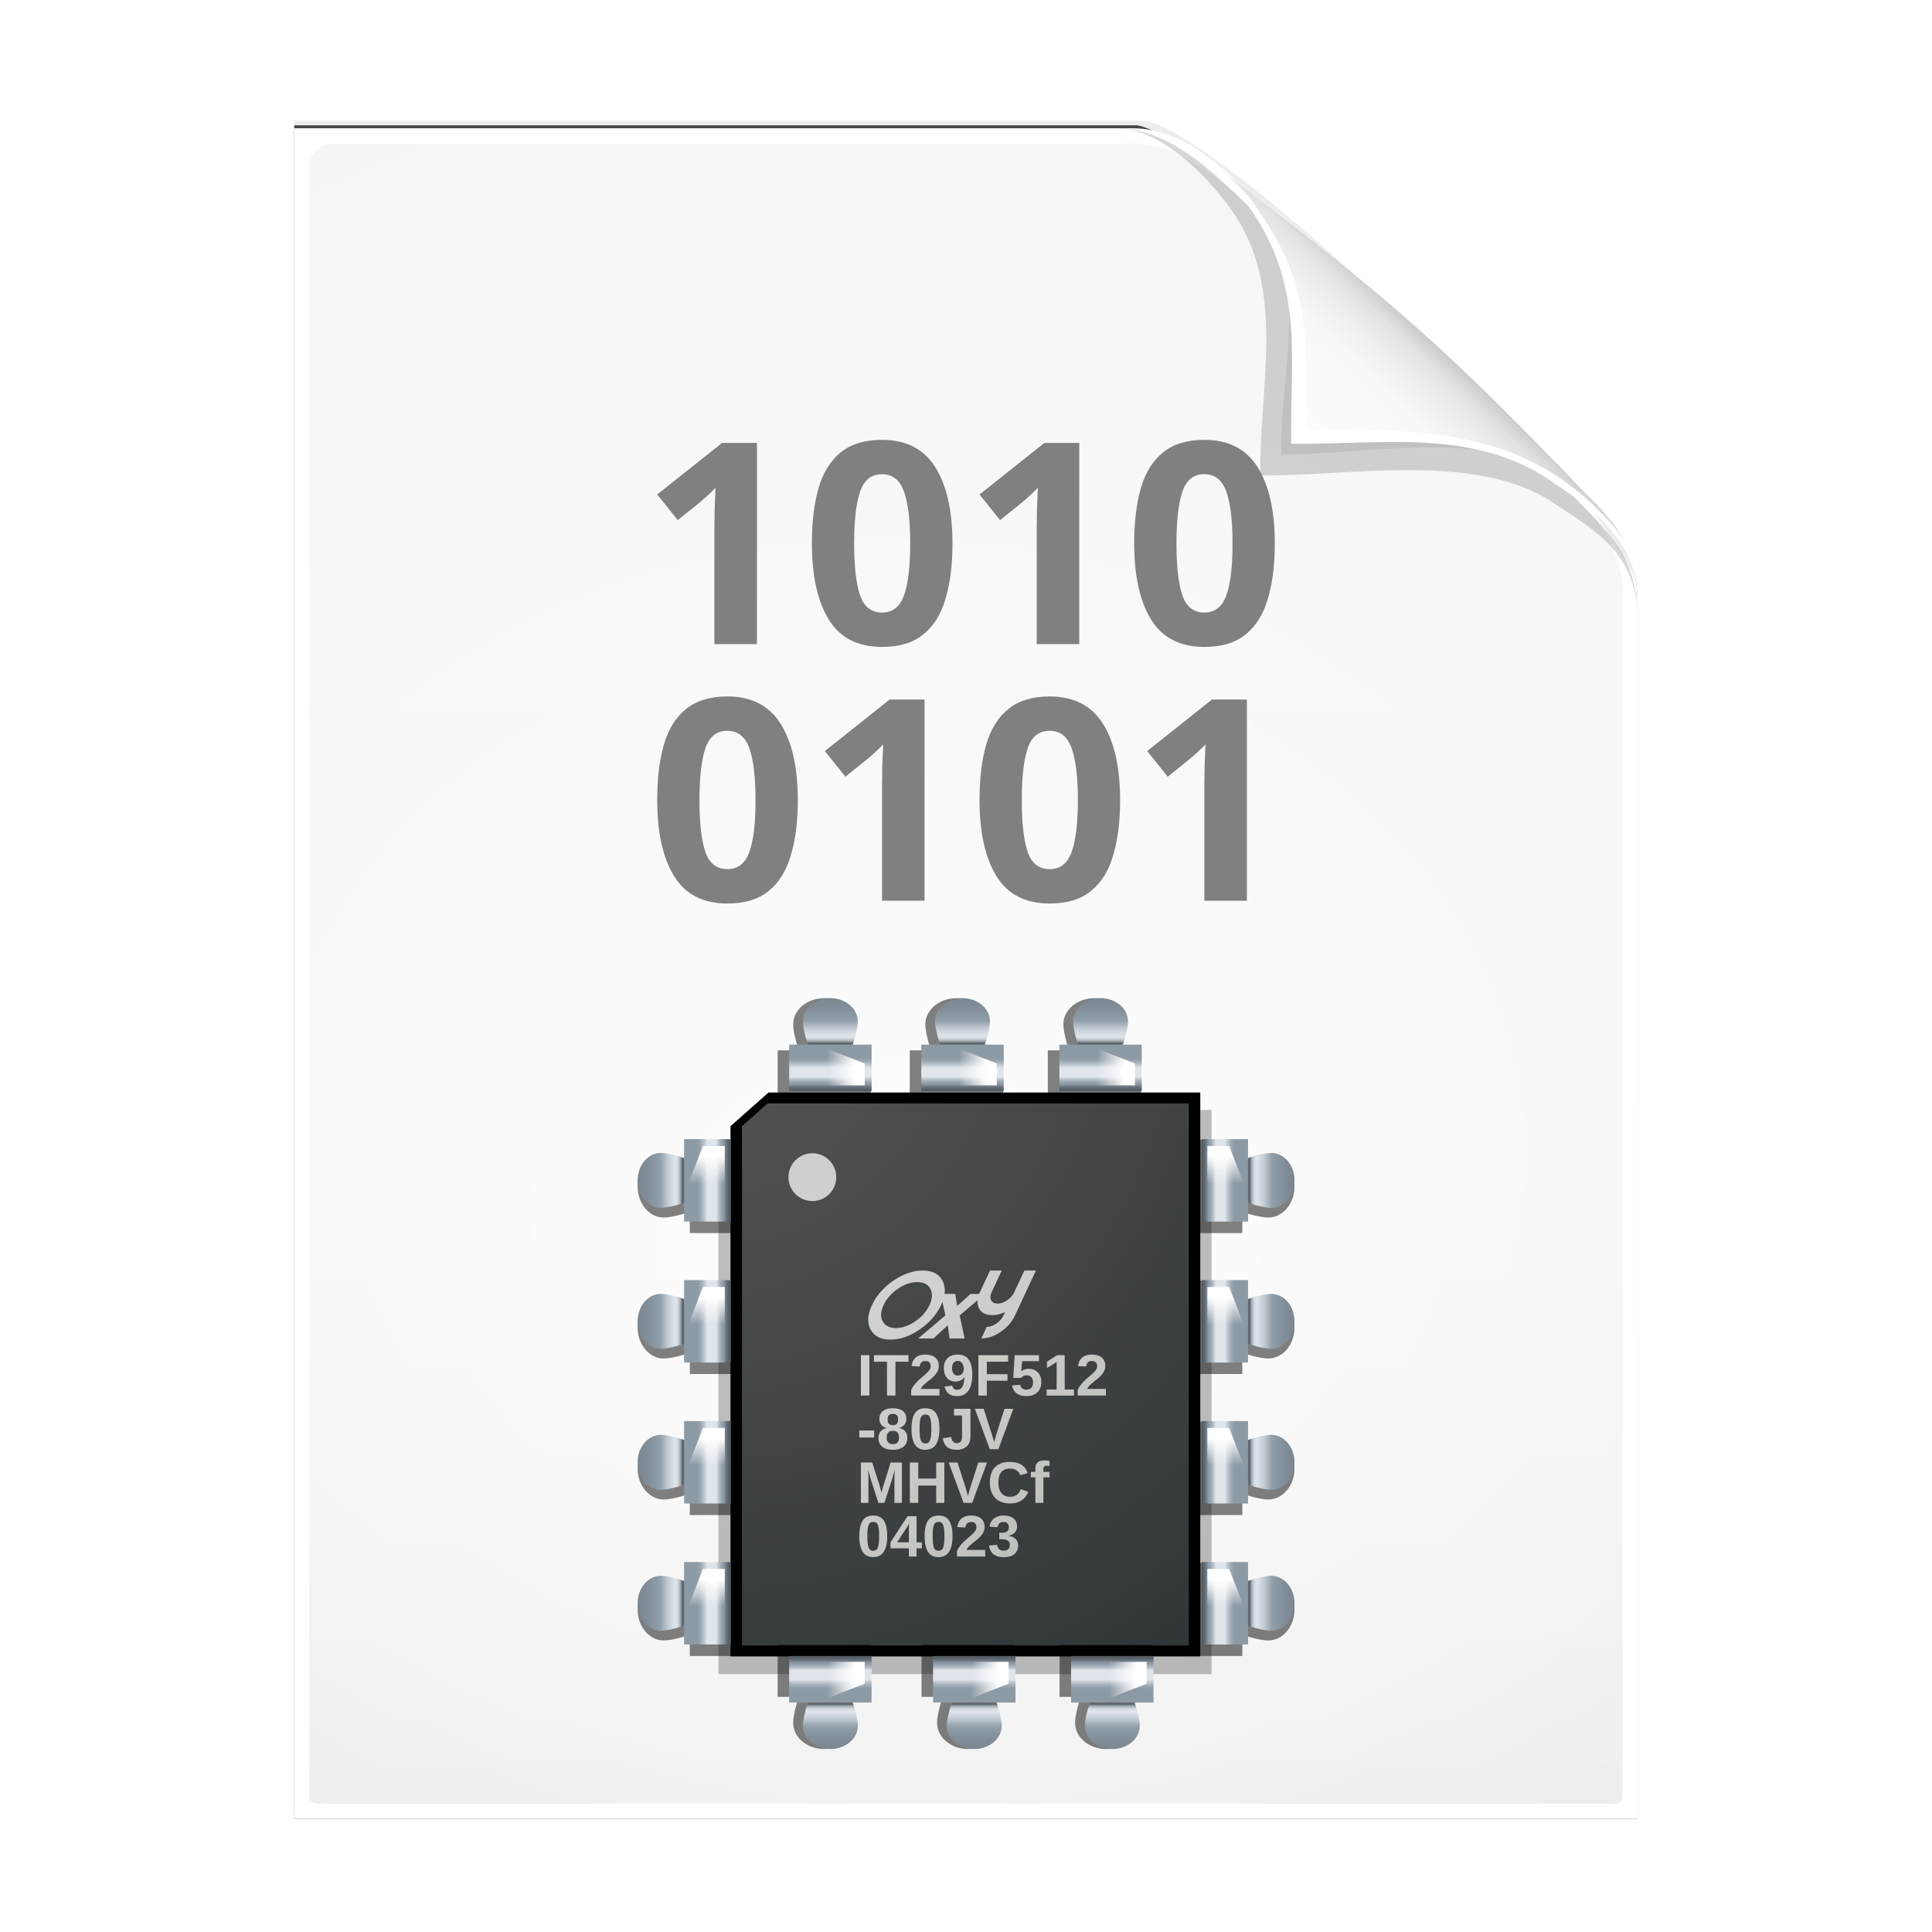 <svg height="256" width="256" xmlns="http://www.w3.org/2000/svg" xmlns:xlink="http://www.w3.org/1999/xlink">
  <defs>
    <filter id="filter3834" color-interpolation-filters="sRGB" height="1.064" width="1.081" x="-.04" y="-.032">
      <feGaussianBlur stdDeviation="1.501"/>
    </filter>
    <filter id="filter3826" color-interpolation-filters="sRGB" height="1.044" width="1.056" x="-.028" y="-.022">
      <feGaussianBlur stdDeviation="1.036"/>
    </filter>
    <linearGradient id="linearGradient4524-4" gradientTransform="matrix(2 0 0 -2 -7.012 257)" gradientUnits="userSpaceOnUse" x1="72" x2="72" y1="0" y2="116.401">
      <stop offset="0" stop-color="#eeecec"/>
      <stop offset=".4" stop-color="#f4f4f4"/>
      <stop offset="1" stop-color="#f6f5f5"/>
    </linearGradient>
    <filter id="filter1164" color-interpolation-filters="sRGB" height="1.096" width="1.09" x="-.045" y="-.048">
      <feGaussianBlur stdDeviation=".65"/>
    </filter>
    <radialGradient id="radialGradient5988-0" cx="64" cy="64.004" fx="63.793" fy="47.275" gradientTransform="matrix(3.368 .169 .138 -2.752 -103.406 294.326)" gradientUnits="userSpaceOnUse" r="47.5">
      <stop offset="0" stop-color="#fff"/>
      <stop offset="1" stop-color="#fff" stop-opacity="0"/>
    </radialGradient>
    <clipPath id="clipPath6093-7">
      <path d="m17 8-0 112h61.5c1.675 0 3.914-.565 7-3.6 8.87-8.725 16.24-13.852 23.499-21.176 2.441-2.463 3.001-4.471 3.001-6.724v-80.5z"/>
    </clipPath>
    <filter id="filter6171-8" color-interpolation-filters="sRGB" height="2.022" width="1.956" x="-.478" y="-.511">
      <feGaussianBlur stdDeviation="10.141"/>
    </filter>
    <linearGradient id="linearGradient3895-3" gradientTransform="matrix(2.024 0 0 -2.024 -.803 246.974)" gradientUnits="userSpaceOnUse" x1="86.738" x2="93.19" y1="93.621" y2="100.459">
      <stop offset="0" stop-color="#fcfcfc"/>
      <stop offset=".523" stop-color="#f8f8f8"/>
      <stop offset=".723" stop-color="#f0efef"/>
      <stop offset=".89" stop-color="#e3e1e1"/>
      <stop offset="1" stop-color="#cecbcb"/>
    </linearGradient>
    <linearGradient id="XMLID_39_" gradientUnits="userSpaceOnUse" x1=".1" x2="8.1" y1=".8" y2=".8">
      <stop offset=".284" stop-color="#8c9aa6"/>
      <stop offset=".324" stop-color="#93a0ab"/>
      <stop offset=".381" stop-color="#a5b1bb"/>
      <stop offset=".447" stop-color="#c3ccd4"/>
      <stop offset=".497" stop-color="#dfe5eb"/>
      <stop offset=".689" stop-color="#dfe5eb"/>
      <stop offset=".692" stop-color="#dfe5eb"/>
      <stop offset=".731" stop-color="#c3cbd3"/>
      <stop offset=".78" stop-color="#a5b0bb"/>
      <stop offset=".822" stop-color="#93a0ab"/>
      <stop offset=".852" stop-color="#8c9aa6"/>
      <stop offset=".889" stop-color="#75808a"/>
      <stop offset=".929" stop-color="#626b73"/>
      <stop offset=".967" stop-color="#565e66"/>
      <stop offset="1" stop-color="#525a61"/>
      <stop offset="1" stop-color="#586068"/>
      <stop offset="1" stop-color="#67727a"/>
      <stop offset="1" stop-color="#818e98"/>
      <stop offset="1" stop-color="#8e9da8"/>
    </linearGradient>
    <filter id="filter5558-3" height="1.086" width="1.109" x="-.054" y="-.043">
      <feGaussianBlur stdDeviation="1.86"/>
    </filter>
    <radialGradient id="XMLID_45_-8-6" cx="79.233" cy="121.365" gradientTransform="matrix(.643 0 0 .619 -17.642 -53.411)" gradientUnits="userSpaceOnUse" r="153.435">
      <stop offset="0" stop-color="#555753"/>
      <stop offset="1" stop-color="#2e3436"/>
    </radialGradient>
    <linearGradient id="XMLID_46_-2-7" gradientUnits="userSpaceOnUse" x1="79.864" x2="162.051" xlink:href="#lg1" y1="158.495" y2="249.449"/>
    <linearGradient id="lg1">
      <stop offset="0" stop-color="#fff"/>
      <stop offset="1" stop-color="#d3d7cf"/>
    </linearGradient>
    <linearGradient id="XMLID_47_-3-5" gradientUnits="userSpaceOnUse" x1="83.527" x2="165.724" xlink:href="#lg1" y1="155.178" y2="246.143"/>
    <linearGradient id="XMLID_48_-9-3" gradientUnits="userSpaceOnUse" x1="86.281" x2="168.473" xlink:href="#lg1" y1="152.692" y2="243.652"/>
    <linearGradient id="XMLID_49_-8-5" gradientUnits="userSpaceOnUse" x1="90.244" x2="172.437" xlink:href="#lg1" y1="149.111" y2="240.071"/>
    <linearGradient id="XMLID_50_-3-6" gradientUnits="userSpaceOnUse" x1="94.268" x2="176.457" xlink:href="#lg1" y1="145.478" y2="236.435"/>
    <linearGradient id="XMLID_51_-2-2" gradientUnits="userSpaceOnUse" x1="98.246" x2="180.436" xlink:href="#lg1" y1="141.885" y2="232.842"/>
    <linearGradient id="XMLID_52_-1-9" gradientUnits="userSpaceOnUse" x1="101.28" x2="183.478" xlink:href="#lg1" y1="139.132" y2="230.098"/>
    <linearGradient id="XMLID_53_-7-1" gradientUnits="userSpaceOnUse" x1="104.993" x2="187.189" xlink:href="#lg1" y1="135.781" y2="226.745"/>
    <linearGradient id="XMLID_54_-5-2" gradientUnits="userSpaceOnUse" x1="74.076" x2="156.288" xlink:href="#lg1" y1="163.705" y2="254.686"/>
    <linearGradient id="XMLID_55_-6-7" gradientUnits="userSpaceOnUse" x1="77.507" x2="159.702" xlink:href="#lg1" y1="160.618" y2="251.581"/>
    <linearGradient id="XMLID_56_-6-0" gradientUnits="userSpaceOnUse" x1="81.203" x2="163.395" xlink:href="#lg1" y1="157.281" y2="248.24"/>
    <linearGradient id="XMLID_57_-0-9" gradientUnits="userSpaceOnUse" x1="85.047" x2="167.233" xlink:href="#lg1" y1="153.815" y2="244.767"/>
    <linearGradient id="XMLID_58_-5-3" gradientUnits="userSpaceOnUse" x1="89.739" x2="171.939" xlink:href="#lg1" y1="149.56" y2="240.528"/>
    <linearGradient id="XMLID_59_-7-6" gradientUnits="userSpaceOnUse" x1="70.791" x2="152.982" xlink:href="#lg1" y1="166.69" y2="257.648"/>
    <linearGradient id="XMLID_60_-6-0" gradientUnits="userSpaceOnUse" x1="75.921" x2="158.113" xlink:href="#lg1" y1="162.055" y2="253.013"/>
    <linearGradient id="XMLID_61_-7-6" gradientUnits="userSpaceOnUse" x1="81.349" x2="163.536" xlink:href="#lg1" y1="157.155" y2="248.109"/>
    <linearGradient id="XMLID_62_-2-2" gradientUnits="userSpaceOnUse" x1="85.23" x2="167.421" xlink:href="#lg1" y1="153.644" y2="244.601"/>
    <linearGradient id="XMLID_63_-7-6" gradientUnits="userSpaceOnUse" x1="88.974" x2="171.169" xlink:href="#lg1" y1="150.255" y2="241.218"/>
    <linearGradient id="XMLID_64_-3-1" gradientUnits="userSpaceOnUse" x1="64.435" x2="146.622" xlink:href="#lg1" y1="172.439" y2="263.392"/>
    <linearGradient id="XMLID_65_-8-8" gradientUnits="userSpaceOnUse" x1="68.247" x2="150.433" xlink:href="#lg1" y1="168.996" y2="259.948"/>
    <linearGradient id="XMLID_66_-8-7" gradientUnits="userSpaceOnUse" x1="71.767" x2="153.97" xlink:href="#lg1" y1="165.796" y2="256.767"/>
    <linearGradient id="XMLID_67_-1-9" gradientUnits="userSpaceOnUse" x1="75.082" x2="157.261" xlink:href="#lg1" y1="162.83" y2="253.774"/>
    <linearGradient id="XMLID_68_-2-2" gradientUnits="userSpaceOnUse" x1="79.053" x2="161.255" xlink:href="#lg1" y1="159.21" y2="250.18"/>
    <linearGradient id="XMLID_70_-8-0" gradientUnits="userSpaceOnUse" x1="91.658" x2="173.846" xlink:href="#lg1" y1="147.837" y2="238.792"/>
    <linearGradient id="XMLID_71_-6-2" gradientUnits="userSpaceOnUse" x1="95.588" x2="177.782" xlink:href="#lg1" y1="144.283" y2="235.245"/>
    <linearGradient id="XMLID_72_-9-3" gradientUnits="userSpaceOnUse" x1="103.193" x2="185.384" xlink:href="#lg1" y1="137.412" y2="228.37"/>
    <filter id="filter6713-7" height="1.448" width="1.336" x="-.168" y="-.224">
      <feGaussianBlur stdDeviation="1.119"/>
    </filter>
    <linearGradient id="linearGradient2631" gradientUnits="userSpaceOnUse" x1="3.97" x2="3.97" y1=".348" y2="4.34">
      <stop offset="0" stop-color="#fff" stop-opacity="0"/>
      <stop offset="1" stop-color="#fff"/>
    </linearGradient>
    <filter id="AI_Sfocatura_1-9-5" height="1.88" width="1.767" x="-.383" y="-.44">
      <feGaussianBlur stdDeviation="1"/>
    </filter>
    <linearGradient id="linearGradient2633" gradientTransform="matrix(.548 0 0 -.548 81.589 151.753)" gradientUnits="userSpaceOnUse" x1="-7.9" x2=".101" y1=".8" y2=".8">
      <stop offset="0" stop-color="#7b8791"/>
      <stop offset=".193" stop-color="#808d98"/>
      <stop offset=".414" stop-color="#8c9aa6"/>
      <stop offset=".489" stop-color="#93a0ab"/>
      <stop offset=".554" stop-color="#a5b1bb"/>
      <stop offset=".657" stop-color="#c3ccd4"/>
      <stop offset=".811" stop-color="#dfe5eb"/>
      <stop offset=".84" stop-color="#dbe1e7"/>
      <stop offset=".868" stop-color="#cfd6dc"/>
      <stop offset=".896" stop-color="#bcc3c9"/>
      <stop offset=".923" stop-color="#a0a8af"/>
      <stop offset=".951" stop-color="#7e878d"/>
      <stop offset=".951" stop-color="#5f6970"/>
    </linearGradient>
  </defs>
  <path d="m-128.811-19.056v112h56.188c5.115-.238 32.613-27.078 32.775-30.612.081-25.127.037-56.259.037-81.388z" filter="url(#filter3834)" opacity=".262" transform="matrix(2 0 0 -2 296.61 201.888)"/>
  <path d="m-128.811-19.556v112.2h55.746c3.099 0 24.71-18.512 30.004-24.7 1.603-1.873 3.25-3.038 3.25-7.2v-80.3z" fill-opacity=".701" filter="url(#filter3826)" transform="matrix(2 0 0 -2 296.61 201.888)"/>
  <path d="m38.988 241v-224h111c3.351 0 7.829 1.129 14 7.2 17.74 17.45 32.481 27.704 46.998 42.352 4.881 4.925 6.002 8.942 6.002 13.448v161z" fill="#fff" stroke-width="2"/>
  <path d="m41.988 239c-.68 0-1-.469-1-1v-215.937c0-1.643 1.359-3 3-3h103.375c.106 0 1.621-.047 3-.063 3.555.08 6.264 1.507 8.712 3.187 2.104.582 33.3 27.239 51.542 45.618 2.725 2.745 4.371 7.896 4.371 9.791l0 160.404c0 .645-.326 1-1 1z" fill="url(#linearGradient4524-4)" stroke-width="2"/>
  <path d="m41.988 239c-.68 0-1-.469-1-1v-215.937c0-1.643 1.359-2.999 3-3l105-.063c.106-0 6.548.016 7.927-0 13.082 9.007 37.275 31.907 55.165 49.91 2.954 3.313.915.74 2.908 3.215l0 165.875c0 .645-.326 1-1 1z" fill="url(#radialGradient5988-0)" opacity=".847" stroke-width="2"/>
  <path d="m-39.811 59.947c0 4.465-3.067 5.979-5.55 7.662-5.109 3.465-13.669 1.757-19.45 1.838-.081 5.781 1.723 12.232-1.742 17.34-1.684 2.482-4.848 5.66-7.758 5.66 2.318 0 4.743-1.335 7.584-4.085 9.142-8.849 14.367-11.135 22.673-20.298 1.919-2.117 4.243-3.642 4.243-8.118z" filter="url(#filter1164)" opacity=".4" transform="matrix(2 0 0 -2 296.61 201.888)"/>
  <path clip-path="url(#clipPath6093-7)" d="m114.4 82.503c0 4.465-4.997 12.61-7.48 14.294-5.109 3.465-12.739 1.525-18.52 1.606-.081 5.781 1.966 11.305-1.499 16.413-1.684 2.482-9.791 8.687-12.701 8.687-2.091 1.534 3.488 8.211 6.735 5.32 9.502-8.461 35.132-30.023 43.351-39.263 2.04-2.294-4.905-9.845-9.886-7.057z" filter="url(#filter6171-8)" opacity=".277" transform="matrix(2 0 0 -2 -7.012 257)"/>
  <path d="m216.988 79.994c0-8.931-5.595-12.82-10.559-16.187-10.217-6.93-21.878-6.651-33.441-6.813-.162-11.562.332-19.009-6.598-29.226-3.367-4.964-10.581-10.774-16.402-10.774 4.636 0 8.888 3.363 15.168 8.17 19.079 14.601 26.409 20.969 43.346 38.595 3.959 4.12 8.486 7.284 8.486 16.235z" fill="url(#linearGradient3895-3)"/>
  <path d="m217.026 78.575c-.633-7.798-7.046-11.806-11.7-14.963-10.217-6.93-22.675-4.65-34.237-4.812-.162-11.562 1.705-20.633-5.225-30.85-2.946-4.344-8.199-9.32-13.525-10.5 3.961.725 7.77 3.323 12.537 7.938.678.777 1.149 1.358 2.212 3 6.93 10.217 5.847 16.931 6.009 28.494 11.562.162 23.436-.424 33.653 6.506.931.631 3.188 2.376 4.013 3.2 3.073 3.073 5.803 5.227 6.263 11.988zm-64.688-61.125c-.315-.07-.627-.083-.938-.125.314.034.621.067.938.125z" fill="#fff"/>
  <g transform="translate(7.42 -30.253)">
    <path id="path9574" d="m92.878 115.6h-5.637v-15.419q0-.971.037-2.539.075-1.568.112-2.763-.187.224-.821.821-.597.56-1.12 1.008l-3.061 2.464-2.725-3.397 8.587-6.832h4.629z" fill="#808080"/>
    <path id="path9576" d="m118.788 102.272q0 4.293-.933 7.355-.896 3.061-2.949 4.704-2.016 1.643-5.451 1.643-4.816 0-7.056-3.621-2.24-3.659-2.24-10.08 0-4.331.896-7.392.896-3.061 2.949-4.704 2.053-1.643 5.451-1.643 4.779 0 7.056 3.621 2.277 3.621 2.277 10.117zm-13.029 0q0 4.555.784 6.869.784 2.277 2.912 2.277 2.091 0 2.912-2.277.821-2.277.821-6.869 0-4.555-.821-6.869-.821-2.315-2.912-2.315-2.128 0-2.912 2.315-.784 2.315-.784 6.869z" fill="#808080"/>
    <use id="use9583" fill="#808080" transform="translate(42.709)" xlink:href="#path9574"/>
    <use id="use9585" fill="#808080" transform="translate(42.709)" xlink:href="#path9576"/>
    <use transform="translate(-20.496 34)" xlink:href="#path9576"/>
    <use id="use9644" transform="translate(-20.496 34)" xlink:href="#use9583"/>
    <use transform="translate(-20.496 34)" xlink:href="#use9585"/>
    <use transform="translate(42.709)" xlink:href="#use9644"/>
  </g>
  <g transform="matrix(1.184 0 0 1.184 52.232 106.232)">
    <path d="m86 156.208v84.792h82v-104h-64.585z" filter="url(#filter5558-3)" opacity=".5" transform="matrix(.673 0 0 .607 -21.592 -48.659)"/>
    <path d="m37.637 36.314v59.337h52.575v-63.104h-48.325z" stroke-width=".624"/>
    <path d="m41.78 33.761-2.861 2.553v58.124h50.01v-60.677z" fill="url(#XMLID_45_-8-6)" stroke-width=".657"/>
    <g opacity=".8" transform="matrix(.548 0 0 .548 -5.66 -38.815)">
      <path d="m105.644 192.104v-8.246h1.726v8.246z" fill="url(#XMLID_46_-2-7)"/>
      <path d="m112.696 185.192v6.911h-1.726v-6.911h-2.664v-1.335h7.059v1.335z" fill="url(#XMLID_47_-3-5)"/>
      <path d="m115.911 192.104v-1.141c.188-.41.416-.78.685-1.109.269-.33.551-.633.845-.908.295-.274.587-.529.878-.766.29-.236.552-.465.784-.685.232-.221.42-.442.565-.665.145-.222.217-.458.217-.708 0-.366-.092-.638-.275-.813-.183-.176-.453-.264-.808-.264-.351 0-.619.095-.805.284s-.305.474-.36.852l-1.656-.094c.039-.324.119-.628.24-.913.121-.284.293-.534.518-.749.225-.214.505-.383.843-.506.337-.123.74-.185 1.208-.185.445 0 .839.051 1.183.154.343.104.632.256.866.454.234.199.412.442.533.729.121.286.181.612.181.979 0 .387-.076.735-.229 1.048-.152.312-.347.6-.585.863-.238.264-.502.51-.793.74s-.573.455-.846.673c-.273.219-.521.439-.746.662-.225.222-.392.46-.5.714h3.828v1.352h-5.771z" fill="url(#XMLID_48_-9-3)"/>
      <path d="m128.384 187.849c0 1.463-.267 2.558-.801 3.283s-1.294 1.089-2.277 1.089c-.355 0-.674-.037-.957-.111s-.53-.189-.741-.346c-.211-.155-.389-.356-.536-.603-.146-.245-.262-.538-.348-.878l1.545-.216c.078.292.206.509.383.648.178.141.401.211.67.211.223 0 .421-.052.597-.158.175-.104.326-.265.451-.479.125-.216.221-.487.29-.817.068-.329.104-.719.107-1.168-.078.152-.182.287-.311.404-.128.117-.273.215-.436.292-.162.078-.334.139-.518.18-.184.04-.369.062-.556.062-.359 0-.685-.064-.978-.19-.292-.127-.542-.31-.749-.548-.207-.237-.366-.525-.477-.863s-.167-.719-.167-1.145c0-.437.065-.826.196-1.171.131-.343.319-.632.565-.868.246-.235.547-.415.904-.538s.761-.185 1.214-.185c.476 0 .896.081 1.262.242.364.163.67.412.915.749.246.338.432.766.56 1.283.13.517.193 1.131.193 1.841zm-1.738-1.153c0-.235-.026-.454-.08-.659-.052-.204-.131-.383-.236-.532-.105-.15-.234-.269-.386-.354-.152-.086-.328-.128-.526-.128-.184 0-.348.033-.492.102s-.268.167-.369.296c-.102.129-.179.285-.231.468-.053.184-.079.391-.079.621 0 .214.025.414.076.6.05.185.125.345.222.48.097.134.221.239.369.314.148.076.318.115.509.115.152 0 .301-.028.448-.082.146-.055.277-.137.392-.246s.207-.246.278-.413c.07-.166.105-.36.105-.582z" fill="url(#XMLID_49_-8-5)"/>
      <path d="m131.359 185.192v2.551h4.22v1.335h-4.22v3.025h-1.727v-8.246h6.081v1.335z" fill="url(#XMLID_50_-3-6)"/>
      <path d="m142.486 189.358c0 .413-.065.795-.195 1.145-.132.349-.325.651-.583.907s-.577.455-.957.597-.82.214-1.319.214c-.461 0-.862-.056-1.206-.167s-.633-.265-.868-.462c-.236-.197-.422-.429-.557-.694s-.228-.55-.278-.854l1.646-.135c.031.129.074.253.131.374s.136.229.237.322c.101.094.227.168.374.225.148.057.328.086.539.086.409 0 .736-.132.98-.393.243-.262.365-.639.365-1.13 0-.218-.029-.415-.09-.592-.062-.175-.146-.324-.258-.45-.112-.125-.248-.22-.41-.286-.161-.066-.346-.101-.554-.101-.272 0-.497.053-.673.156-.175.103-.323.229-.444.377h-1.604l.288-4.641h4.957v1.223h-3.465l-.135 2.084c.164-.145.37-.269.62-.372s.541-.155.872-.155c.405 0 .769.066 1.088.199.32.133.592.317.814.556.223.239.392.524.51.858.117.334.175.704.175 1.109z" fill="url(#XMLID_51_-2-2)"/>
      <path d="m143.576 192.104v-1.223h2.042v-5.625l-1.978 1.235v-1.294l2.065-1.34h1.558v7.023h1.891v1.223h-5.578z" fill="url(#XMLID_52_-1-9)"/>
      <path d="m149.905 192.104v-1.141c.187-.41.415-.78.684-1.109.27-.33.552-.633.846-.908.295-.274.587-.529.878-.766s.552-.465.785-.685c.231-.221.42-.442.564-.665.145-.222.217-.458.217-.708 0-.366-.093-.638-.276-.813-.183-.176-.452-.264-.808-.264-.351 0-.619.095-.805.284s-.305.474-.359.852l-1.656-.094c.039-.324.119-.628.239-.913.122-.284.294-.534.519-.749.225-.214.506-.383.843-.506s.74-.185 1.209-.185c.444 0 .838.051 1.182.154s.633.256.867.454c.233.199.411.442.531.729.121.286.183.612.183.979 0 .387-.077.735-.229 1.048-.152.312-.348.6-.586.863-.237.264-.502.51-.792.74-.291.23-.573.455-.847.673-.272.219-.521.439-.746.662-.225.222-.391.46-.5.714h3.828v1.352h-5.771z" fill="url(#XMLID_53_-7-1)"/>
      <path d="m105.31 200.669v-1.429h3.043v1.429z" fill="url(#XMLID_54_-5-2)"/>
      <path d="m115.132 200.739c0 .354-.059.681-.176.979-.117.299-.296.557-.539.772-.242.218-.548.387-.918.507-.371.121-.812.182-1.323.182-.507 0-.947-.061-1.319-.182-.373-.12-.681-.289-.925-.507-.244-.216-.424-.473-.542-.769-.117-.297-.175-.62-.175-.972 0-.301.047-.567.14-.799.094-.232.219-.433.375-.601s.335-.301.538-.4.412-.167.626-.202v-.024c-.229-.05-.437-.133-.62-.251-.183-.117-.34-.257-.468-.421s-.227-.347-.295-.548-.103-.41-.103-.629c0-.328.06-.626.179-.896.119-.269.293-.499.523-.69.23-.19.517-.339.858-.441.341-.104.736-.155 1.185-.155.48 0 .895.053 1.244.161.349.107.637.257.862.451.227.191.395.423.504.693.109.268.164.564.164.889 0 .215-.034.422-.103.624-.068.2-.167.383-.295.547-.128.163-.286.302-.471.415-.186.113-.396.193-.629.24v.023c.242.039.467.11.676.214.209.103.389.237.542.403s.271.365.357.598c.084.234.128.496.128.789zm-1.704-.135c0-.168-.019-.33-.056-.485-.037-.157-.104-.294-.199-.413s-.227-.215-.395-.287c-.167-.072-.38-.108-.637-.108-.235 0-.431.036-.589.108s-.285.169-.38.29c-.096.12-.164.26-.205.418s-.062.325-.062.501c0 .207.021.396.062.567.041.172.111.319.21.442.1.123.231.217.396.283.164.066.368.1.614.1s.449-.034.608-.103c.16-.068.288-.164.381-.29.094-.125.159-.273.196-.447.037-.173.056-.366.056-.576zm-.193-3.628c0-.164-.018-.314-.053-.453s-.094-.258-.175-.357c-.083-.1-.192-.177-.331-.233-.139-.057-.313-.086-.524-.086-.203 0-.373.029-.509.086s-.246.134-.328.233c-.083.1-.141.219-.176.357s-.053.289-.053.453c0 .145.015.286.044.427.029.142.083.267.161.378s.187.202.328.272.322.104.544.104c.234 0 .422-.034.565-.104.142-.07.25-.162.325-.275.074-.113.123-.239.146-.38s.036-.282.036-.422z" fill="url(#XMLID_55_-6-7)"/>
      <path d="m121.676 198.936c0 .789-.072 1.453-.217 1.993-.144.541-.344.979-.6 1.312-.255.334-.557.573-.907.721-.349.146-.731.219-1.144.219-.414 0-.794-.072-1.141-.217-.348-.145-.646-.383-.896-.717-.25-.333-.445-.771-.585-1.312-.141-.54-.21-1.206-.21-1.999 0-.83.069-1.519.208-2.062.138-.544.334-.979.588-1.302.253-.324.557-.552.91-.682.354-.132.744-.196 1.173-.196.402 0 .775.064 1.121.196.345.13.644.357.896.682.252.323.449.758.591 1.302.141.543.213 1.231.213 2.062zm-1.651 0c0-.58-.021-1.062-.065-1.442-.042-.38-.111-.683-.205-.906-.093-.225-.215-.382-.366-.472s-.333-.135-.547-.135c-.23 0-.423.046-.58.138s-.282.25-.377.477c-.096.227-.164.53-.205.91-.041.381-.062.857-.062 1.431 0 .566.022 1.039.065 1.417.042.379.111.683.205.91.094.229.216.389.369.482.152.094.339.141.562.141.214 0 .398-.047.55-.141s.277-.254.375-.482.168-.531.213-.91c.046-.379.068-.852.068-1.418z" fill="url(#XMLID_56_-6-0)"/>
      <path d="m125.236 203.18c-.414 0-.782-.043-1.106-.129-.324-.085-.605-.223-.843-.409-.238-.188-.434-.431-.588-.729-.154-.299-.27-.661-.348-1.087l1.715-.252c.039.23.094.425.164.584.07.157.155.286.254.386s.214.172.342.217c.129.045.27.066.422.066.343 0 .604-.114.782-.345.177-.23.266-.56.266-.989v-4.325h-1.645v-1.352h3.365v5.636c0 .418-.061.795-.182 1.133-.121.337-.299.624-.535.86-.236.235-.527.417-.872.544-.346.126-.742.191-1.191.191z" fill="url(#XMLID_57_-0-9)"/>
      <path d="m133.718 203.062h-1.75l-3.05-8.246h1.803l1.698 5.296c.054.176.106.355.157.539s.098.351.141.503c.047.18.092.352.135.516.039-.16.08-.327.123-.504.039-.148.085-.315.138-.5.052-.186.105-.37.16-.554l1.692-5.296h1.785z" fill="url(#XMLID_58_-5-3)"/>
      <path d="m112.491 214.021v-4.998c0-.2.003-.404.009-.615s.012-.403.02-.579c.012-.207.021-.407.029-.603-.082.308-.16.601-.234.878-.031.117-.064.237-.1.362-.035.126-.069.246-.103.363-.033.116-.065.226-.096.327-.032.103-.059.189-.083.264l-1.486 4.601h-1.229l-1.487-4.601c-.023-.074-.05-.161-.079-.264-.029-.102-.061-.211-.094-.327-.033-.117-.068-.237-.103-.363-.035-.125-.07-.245-.105-.362-.078-.277-.16-.57-.246-.878.012.227.023.448.035.668.008.187.016.384.023.59.008.207.012.387.012.539v4.998h-1.533v-8.247h2.312l1.475 4.612c.039.121.081.27.125.444.045.176.089.346.131.51.047.191.098.39.153.597.055-.203.107-.397.158-.585.023-.082.046-.166.07-.252.023-.085.047-.17.07-.251.024-.082.047-.16.071-.234.023-.074.044-.141.064-.199l1.452-4.642h2.3v8.247z" fill="url(#XMLID_59_-7-6)"/>
      <path d="m121.015 214.021v-3.534h-3.658v3.534h-1.727v-8.247h1.727v3.284h3.658v-3.284h1.662v8.247z" fill="url(#XMLID_60_-6-0)"/>
      <path d="m128.367 214.021h-1.75l-3.049-8.247h1.803l1.698 5.297c.054.176.106.355.157.539s.098.351.141.503c.047.18.092.352.135.515.039-.159.08-.327.123-.503.039-.148.084-.315.138-.5.052-.186.106-.37.16-.554l1.691-5.297h1.785z" fill="url(#XMLID_61_-7-6)"/>
      <path d="m136.136 212.78c.323 0 .604-.045.84-.137.235-.093.44-.212.614-.359.174-.149.317-.317.434-.504.114-.188.209-.377.283-.568l1.505.568c-.122.296-.279.587-.475.872-.195.284-.439.535-.731.754-.293.219-.642.396-1.045.53s-.879.202-1.425.202c-.714 0-1.333-.106-1.855-.319s-.955-.509-1.297-.89c-.341-.38-.596-.832-.761-1.354-.166-.523-.248-1.095-.248-1.715 0-.644.082-1.226.248-1.745.165-.519.417-.96.752-1.325.336-.364.76-.646 1.273-.842.513-.198 1.117-.297 1.811-.297.539 0 1.011.057 1.414.171.403.112.753.271 1.048.477.295.204.538.446.731.726s.344.587.453.922l-1.521.415c-.055-.175-.138-.344-.251-.506-.113-.161-.257-.306-.431-.431s-.377-.224-.611-.301c-.234-.076-.499-.114-.796-.114-.417 0-.776.068-1.077.202-.3.135-.548.327-.74.576-.194.25-.336.549-.428.898-.091.349-.137.74-.137 1.174 0 .429.046.821.137 1.179.092.357.235.664.431.922s.445.459.752.604.673.215 1.103.215z" fill="url(#XMLID_62_-2-2)"/>
      <path d="m142.908 208.801v5.221h-1.639v-5.221h-.924v-1.112h.924v-.661c0-.242.029-.466.088-.67s.158-.383.299-.535.33-.271.568-.357c.237-.086.534-.129.889-.129.188 0 .372.01.554.029.181.02.345.041.488.064v1.059c-.07-.015-.149-.027-.236-.037-.088-.01-.17-.015-.243-.015-.152 0-.278.015-.378.047-.099.03-.178.078-.234.14-.057.063-.096.142-.12.237-.023.096-.035.206-.035.33v.498h1.247v1.112z" fill="url(#XMLID_63_-7-6)"/>
      <path d="m111.016 220.854c0 .789-.072 1.452-.217 1.993s-.344.979-.6 1.312c-.255.334-.558.573-.907.72-.35.146-.731.22-1.144.22-.414 0-.794-.072-1.141-.217-.348-.145-.646-.384-.896-.717-.25-.334-.445-.771-.585-1.312-.141-.54-.211-1.206-.211-1.999 0-.83.069-1.518.208-2.062s.334-.979.588-1.302c.254-.324.557-.552.91-.683s.744-.195 1.173-.195c.402 0 .775.064 1.121.195.345.131.644.358.895.683.252.323.449.758.591 1.302.144.544.215 1.231.215 2.062zm-1.65 0c0-.581-.022-1.062-.065-1.442-.042-.381-.111-.683-.205-.906-.094-.225-.215-.382-.366-.472s-.333-.135-.547-.135c-.23 0-.423.046-.579.138s-.282.25-.378.477-.164.53-.205.91c-.041.381-.061.857-.061 1.431 0 .566.021 1.039.064 1.417.042.379.111.682.205.91s.216.389.368.482c.152.094.34.141.562.141.215 0 .398-.047.55-.141s.277-.254.375-.482.169-.531.214-.91.068-.852.068-1.418z" fill="url(#XMLID_64_-3-1)"/>
      <path d="m117.011 223.301v1.679h-1.568v-1.679h-3.752v-1.235l3.482-5.331h1.838v5.343h1.1v1.224h-1.1zm-1.569-3.922c0-.066 0-.153.002-.261s.006-.217.012-.33c.006-.112.011-.221.017-.325.006-.103.013-.184.021-.243-.019.044-.051.105-.093.185-.043.081-.091.167-.144.258-.052.092-.107.183-.164.271-.057.091-.106.168-.149.234l-1.914 2.909h2.412z" fill="url(#XMLID_65_-8-8)"/>
      <path d="m124.351 220.854c0 .789-.072 1.452-.217 1.993-.144.541-.344.979-.6 1.312-.255.334-.558.573-.907.72s-.731.22-1.145.22-.794-.072-1.141-.217c-.348-.145-.646-.384-.895-.717-.25-.334-.445-.771-.585-1.312-.141-.54-.21-1.206-.21-1.999 0-.83.069-1.518.208-2.062s.334-.979.588-1.302c.253-.324.557-.552.91-.683s.744-.195 1.173-.195c.402 0 .775.064 1.12.195.346.131.644.358.896.683.251.323.449.758.591 1.302.143.544.214 1.231.214 2.062zm-1.65 0c0-.581-.022-1.062-.064-1.442-.043-.381-.111-.683-.205-.906-.094-.225-.215-.382-.366-.472-.15-.09-.333-.135-.547-.135-.23 0-.423.046-.579.138s-.282.25-.378.477c-.095.227-.164.53-.204.91-.042.381-.062.857-.062 1.431 0 .566.021 1.039.064 1.417.042.379.111.682.205.91s.216.389.369.482c.152.094.339.141.562.141.214 0 .398-.047.55-.141s.277-.254.375-.482.169-.531.214-.91c.043-.379.066-.852.066-1.418z" fill="url(#XMLID_66_-8-7)"/>
      <path d="m125.26 224.979v-1.141c.187-.409.415-.779.685-1.108.269-.33.551-.633.846-.908.295-.274.587-.53.878-.766s.552-.465.784-.686.421-.442.565-.664c.144-.223.216-.458.216-.708 0-.366-.091-.638-.274-.814-.185-.176-.453-.264-.808-.264-.353 0-.62.096-.805.285-.186.188-.306.473-.36.851l-1.656-.094c.039-.323.119-.627.239-.912.121-.284.294-.535.519-.749.225-.215.505-.383.843-.506s.74-.185 1.208-.185c.445 0 .839.052 1.183.154.344.104.633.255.866.454.234.198.412.442.532.729.121.287.182.613.182.98 0 .387-.076.735-.228 1.048-.153.312-.348.6-.586.863s-.503.51-.793.74c-.29.229-.572.454-.846.673-.273.218-.522.438-.746.661-.225.223-.392.46-.5.714h3.827v1.352h-5.771z" fill="url(#XMLID_67_-1-9)"/>
      <path d="m137.745 222.691c0 .374-.062.712-.185 1.01-.123.299-.308.554-.554.764-.245.211-.551.372-.916.483-.364.11-.789.166-1.272.166-.539 0-.992-.067-1.361-.204-.368-.136-.67-.316-.907-.541-.235-.225-.413-.479-.532-.765-.119-.284-.196-.573-.23-.866l1.674-.146c.022.175.066.337.131.482.064.146.151.272.261.377.109.105.243.187.4.243.158.058.345.085.56.085.395 0 .7-.098.919-.293.219-.194.327-.493.327-.895 0-.247-.051-.443-.154-.591-.104-.148-.234-.263-.393-.344-.158-.08-.329-.134-.512-.16-.184-.027-.358-.041-.521-.041h-.573v-1.329h.538c.164 0 .331-.015.501-.046s.322-.088.459-.17.248-.196.334-.343c.085-.146.128-.332.128-.559 0-.34-.094-.606-.283-.799s-.466-.291-.828-.291c-.339 0-.613.095-.822.282s-.329.452-.36.796l-1.645-.118c.047-.385.153-.721.319-1.006.166-.284.374-.521.626-.708.251-.187.542-.327.869-.418.328-.092.675-.138 1.042-.138.483 0 .899.058 1.246.175.348.117.633.275.855.474s.386.432.491.697c.104.266.158.548.158.849 0 .242-.035.467-.105.676s-.177.396-.318.562c-.144.167-.325.309-.549.428-.222.119-.485.207-.789.267v.022c.339.04.634.117.883.231.251.115.455.259.615.431.159.172.279.365.357.582.076.219.116.447.116.689z" fill="url(#XMLID_68_-2-2)"/>
    </g>
    <g opacity=".8" transform="matrix(.548 0 0 .548 -5.66 -38.815)">
      <path d="m111.678 180.678c-1.964 0-3.312-.684-4.048-2.05-.735-1.367-.646-3.031.27-4.995.915-1.963 2.379-3.63 4.393-5.003 2.013-1.372 4-2.059 5.964-2.059 1.963 0 3.308.687 4.035 2.059.727 1.373.633 3.04-.282 5.003-.91 1.951-2.372 3.613-4.385 4.986-2.014 1.372-3.996 2.059-5.947 2.059zm7.968-7.045c.605-1.298.666-2.406.183-3.325-.484-.918-1.375-1.378-2.672-1.378-1.31 0-2.633.456-3.971 1.369s-2.312 2.023-2.922 3.334c-.606 1.299-.663 2.405-.17 3.317.492.912 1.387 1.368 2.686 1.368 1.297 0 2.615-.456 3.953-1.368 1.335-.912 2.307-2.018 2.913-3.317z" fill="url(#XMLID_70_-8-0)"/>
      <path d="m125.307 173.805 2.722-2.453h2.943l-5.162 4.38 1.008 4.714h-3.084l-.354-2.697-2.922 2.697h-3.119l5.561-4.714-.97-4.38h2.978z" fill="url(#XMLID_71_-6-2)"/>
      <path d="m137.101 175.768c-.609 1.308-1.581 2.415-2.912 3.32-1.332.904-2.65 1.357-3.957 1.357l1.104-2.365c.642 0 1.294-.225 1.958-.675.663-.449 1.146-.996 1.445-1.639l.327-.7c-.915.409-1.786.614-2.616.614-1.295 0-2.188-.455-2.68-1.366-.492-.91-.436-2.015.17-3.312l2.066-4.432h2.397l-2.068 4.436c-.301.643-.332 1.19-.093 1.64.237.45.676.676 1.316.676.639 0 1.29-.226 1.954-.676.663-.449 1.146-.997 1.444-1.64l2.069-4.436h2.363z" fill="url(#XMLID_72_-9-3)"/>
    </g>
    <g id="g2285" transform="matrix(-0 1.187 -1.403 0 261.108 -69.726)">
      <path d="m.1 5.8v-2.738c-1.58.463-3.138.738-3.999.738-2.209 0-4-1.791-4-4 0-2.21 1.791-4 4-4 .861 0 2.419.274 4 .737v-2.737h8v12z" filter="url(#filter6713-7)" opacity=".7" transform="matrix(.615 0 0 -.62 82.12 151.677)"/>
      <polygon fill="url(#XMLID_39_)" points="8.1 -5.2 8.1 6.8 .1 6.8 .1 -5.2" transform="matrix(.548 0 0 -.548 81.589 151.753)"/>
      <polygon fill="url(#linearGradient2631)" filter="url(#AI_Sfocatura_1-9-5)" points="3.344 5.8 .84 .348 7.1 .348 7.1 5.8" transform="matrix(.548 0 0 -.548 81.589 151.753)"/>
      <path d="m81.644 149.528c-.866-.254-1.719-.404-2.191-.404-1.21 0-2.192.981-2.192 2.192 0 1.211.981 2.192 2.192 2.192.472 0 1.325-.15 2.192-.404v-3.575z" fill="url(#linearGradient2633)"/>
    </g>
    <circle cx="46.798" cy="42.016" fill="#ced0ce" r="2.675"/>
    <use transform="translate(14.79)" xlink:href="#g2285"/>
    <use transform="translate(30.238)" xlink:href="#g2285"/>
    <use transform="matrix(0 -1 1 0 5.259 91.189)" xlink:href="#g2285"/>
    <use transform="matrix(0 -1 1 0 5.259 106.965)" xlink:href="#g2285"/>
    <use transform="matrix(0 -1 1 0 5.259 122.741)" xlink:href="#g2285"/>
    <use transform="matrix(0 -1 1 0 5.259 138.517)" xlink:href="#g2285"/>
    <use transform="matrix(1 0 0 -1 0 128)" xlink:href="#g2285"/>
    <use transform="matrix(1 0 0 -1 16.105 128)" xlink:href="#g2285"/>
    <use transform="matrix(1 0 0 -1 31.552 128)" xlink:href="#g2285"/>
    <use transform="matrix(0 -1 -1 0 122.741 91.189)" xlink:href="#g2285"/>
    <use transform="matrix(0 -1 -1 0 122.741 106.965)" xlink:href="#g2285"/>
    <use transform="matrix(0 -1 -1 0 122.741 122.741)" xlink:href="#g2285"/>
    <use transform="matrix(0 -1 -1 0 122.741 138.517)" xlink:href="#g2285"/>
  </g>
</svg>
